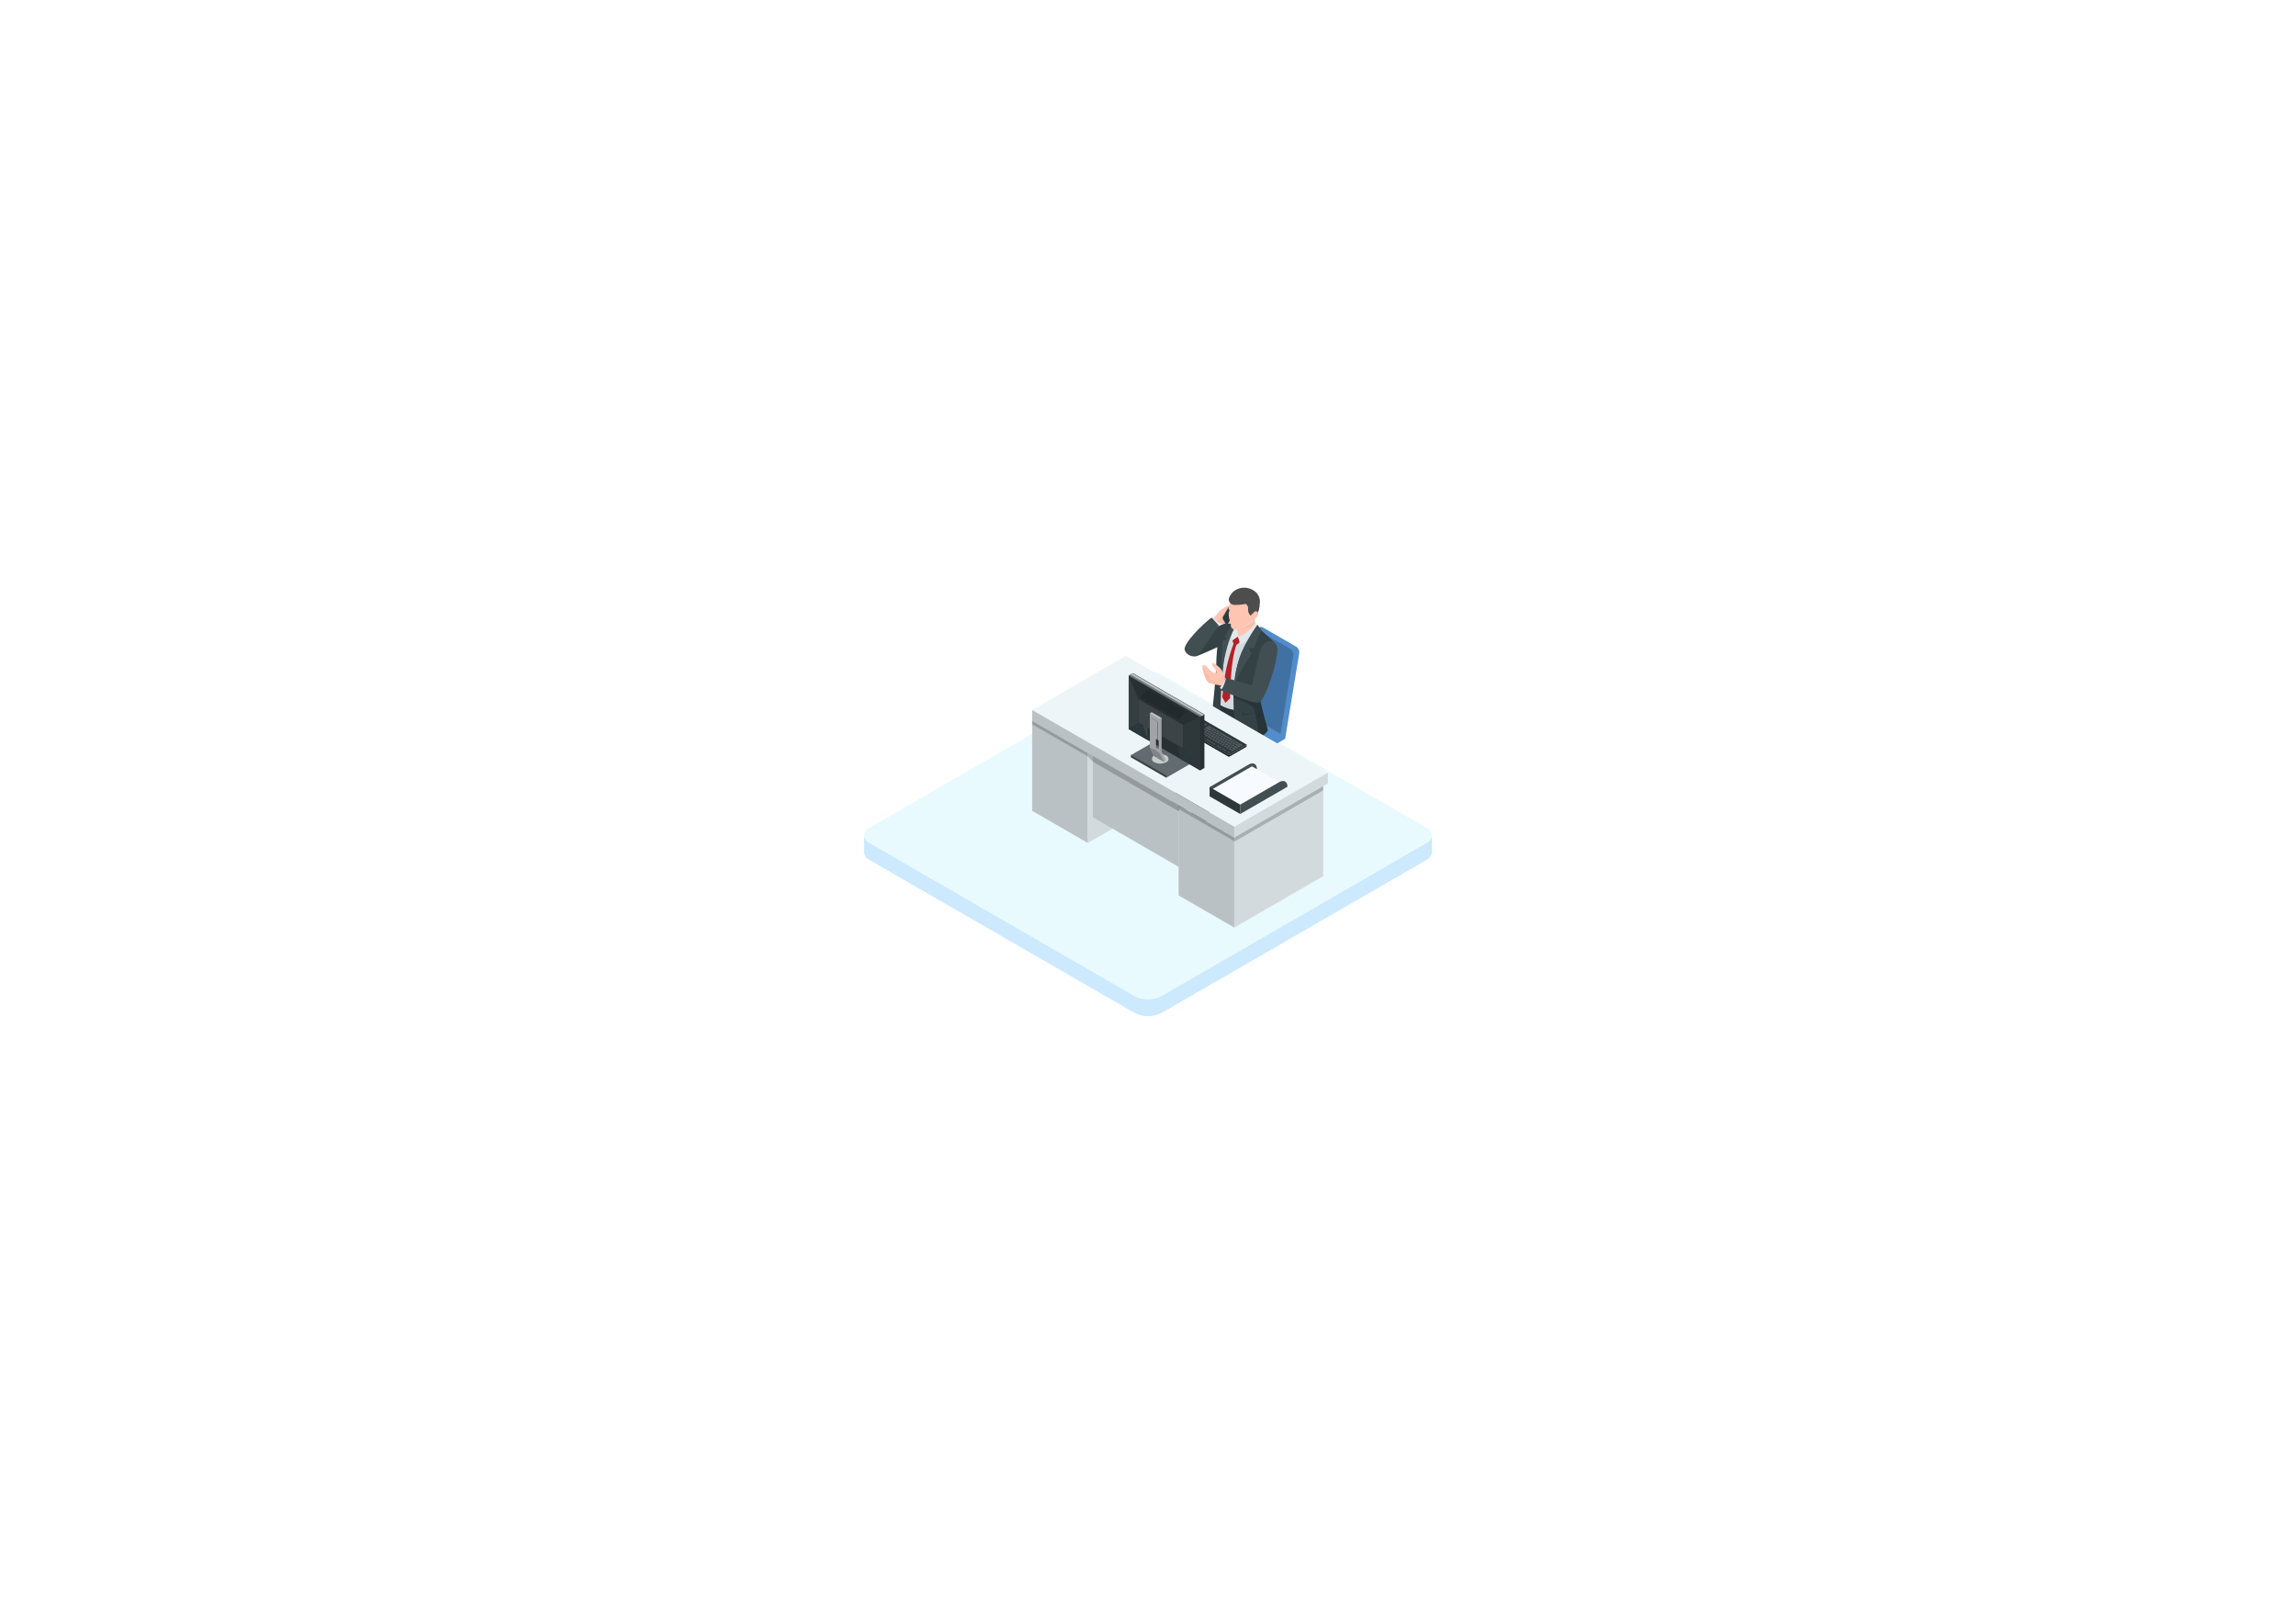 <svg width="636.7" height="444.62" xmlns="http://www.w3.org/2000/svg">
 <defs>
  <style>.cls-1{isolation:isolate;}.cls-2{fill:#5da5fd;}.cls-2,.cls-53{opacity:0.2;}.cls-2,.cls-52,.cls-53,.cls-59{mix-blend-mode:multiply;}.cls-3{fill:none;stroke:#3483ef;stroke-miterlimit:10;}.cls-4{fill:#3483ef;}.cls-5{fill:#e9faff;}.cls-6{fill:#ffad97;}.cls-7{fill:#4d4d4d;}.cls-8{fill:#5d588d;}.cls-9{fill:#d1406b;}.cls-10{fill:#ef4f77;}.cls-11{fill:#fff;}.cls-12{fill:#7c76ac;}.cls-13{fill:#ffc5b3;}.cls-14{fill:#dba763;}.cls-15{fill:#e8b679;}.cls-16{fill:#ffe1c0;}.cls-17{fill:#6d6d6d;}.cls-18{fill:#ffba76;}.cls-19{fill:#ffa543;}.cls-20{fill:#afafaf;}.cls-21{fill:#3a3a3a;}.cls-22{fill:#d3d3d3;}.cls-23{fill:#7c7c7c;}.cls-24{fill:#707070;}.cls-25{fill:#c1c1c1;}.cls-26{fill:#ddd;}.cls-27{fill:#cc8c46;}.cls-28{fill:#d89c55;}.cls-29{fill:#e8b470;}.cls-30{fill:#fc6181;}.cls-31{fill:#bf7e3d;}.cls-32{fill:#ed8e2f;}.cls-33{fill:#c96a1c;}.cls-34{fill:#d87923;}.cls-35{fill:#a3a3a3;}.cls-36{fill:#97a9dd;}.cls-37{fill:#8583b7;}.cls-38{fill:url(#linear-gradient);}.cls-39{fill:url(#linear-gradient-2);}.cls-40{fill:#222b2e;}.cls-41{fill:url(#linear-gradient-3);}.cls-42{fill:url(#linear-gradient-4);}.cls-43{fill:#0d1417;}.cls-44{fill:url(#linear-gradient-5);}.cls-45{fill:url(#linear-gradient-6);}.cls-46{fill:url(#linear-gradient-7);}.cls-47{fill:url(#linear-gradient-8);}.cls-48{fill:url(#linear-gradient-9);}.cls-49{fill:url(#linear-gradient-10);}.cls-50{fill:url(#linear-gradient-11);}.cls-51{fill:#518dca;}.cls-52{opacity:0.4;fill:url(#ÕÓ_È_Ó·_ÁÂ_ËÂÌÚ_2);}.cls-54,.cls-84{fill:#2e373a;}.cls-54,.cls-55,.cls-56,.cls-57{fill-rule:evenodd;}.cls-56{fill:#0e2841;}.cls-57,.cls-65{fill:#1c354e;}.cls-58{fill:#273438;}.cls-59{fill:#d78d68;opacity:0.15;}.cls-60{fill:#d4dbdf;}.cls-61{fill:#b52025;}.cls-62{fill:#344246;}.cls-63{fill:#e1e7eb;}.cls-64{fill:#414f53;}.cls-66{fill:#2e383b;}.cls-67{fill:#f1a882;}.cls-68{fill:#bac1c5;}.cls-69{fill:#d3dade;}.cls-70{fill:#eef5f8;}.cls-71{fill:#f7fbff;}.cls-72{fill:#151f22;}.cls-73{fill:#545f64;}.cls-74{fill:#626b6f;}.cls-75{fill:#3c4447;}.cls-76{fill:url(#linear-gradient-12);}.cls-77{fill:#c6cbcc;}.cls-78{fill:url(#linear-gradient-13);}.cls-79{fill:#293033;}.cls-80{fill:#6f787b;}.cls-81{fill:#babec0;}.cls-82{fill:url(#linear-gradient-14);}.cls-83{fill:#353f42;}.cls-85{fill:url(#linear-gradient-15);}.cls-86{fill:#2a373b;}.cls-87{fill:#3c4548;}.cls-88{fill:#161f21;}.cls-89{fill:url(#linear-gradient-16);}.cls-90{fill:#30393c;}.cls-91{fill:#a0a4a7;}.cls-92{fill:url(#linear-gradient-17);}.cls-93{fill:#878c8d;}.cls-94{fill:url(#linear-gradient-18);}.cls-95{fill:#80848a;}.cls-96{fill:url(#linear-gradient-19);}</style>
 </defs>
 <g>
  <title>background</title>
  <rect x="-1" y="-1" width="638.7" height="446.62" id="canvas_background" fill="none"/>
 </g>
 <g>
  <title>Layer 1</title>
  <g id="svg_1293">
   <path stroke-width="0" class="cls-5" d="m241.185,229.435l73.42,-42.39a8.26,8.26 0 0 1 7.5,0l73.41,42.39a2.61,2.61 0 0 1 1.55,2.16l0,4.64a2.61,2.61 0 0 1 -1.55,2.2l-73.4,42.36a8.26,8.26 0 0 1 -7.5,0l-73.43,-42.36a2.63,2.63 0 0 1 -1.55,-2.16l0,-4.64a2.63,2.63 0 0 1 1.55,-2.2z" id="svg_125"/>
   <path stroke-width="0" class="cls-2" d="m241.185,233.775l73.42,42.38a8.26,8.26 0 0 0 7.5,0l73.41,-42.38a2.62,2.62 0 0 0 1.55,-2.17l0,4.64a2.61,2.61 0 0 1 -1.55,2.19l-73.4,42.36a8.26,8.26 0 0 1 -7.5,0l-73.43,-42.36a2.63,2.63 0 0 1 -1.55,-2.16l0,-4.64a2.66,2.66 0 0 0 1.55,2.14z" id="svg_126"/>
   <rect stroke-width="0" class="cls-38" x="343.725" y="222.425" width="1.5" height="2.72" id="svg_982"/>
   <path stroke-width="0" class="cls-39" d="m335.115,219.105l-0.9,-0.9a0.65,0.65 0 0 0 -0.41,-0.13a1.49,1.49 0 0 0 -1.27,1a0.82,0.82 0 0 0 0.07,0.76l0.93,0.94a0.63,0.63 0 0 0 0.44,0.15a1.49,1.49 0 0 0 1.27,-1a0.76,0.76 0 0 0 -0.13,-0.82z" id="svg_983"/>
   <path stroke-width="0" class="cls-40" d="m335.225,219.935a1.49,1.49 0 0 1 -1.27,1c-0.51,0 -0.76,-0.44 -0.57,-1a1.49,1.49 0 0 1 1.26,-1c0.47,0.01 0.77,0.5 0.58,1z" id="svg_984"/>
   <path stroke-width="0" class="cls-41" d="m352.935,217.945l0.89,-0.89a0.64,0.64 0 0 1 0.42,-0.14a1.47,1.47 0 0 1 1.26,1a0.76,0.76 0 0 1 -0.07,0.76l-0.93,0.94a0.62,0.62 0 0 1 -0.44,0.16a1.5,1.5 0 0 1 -1.26,-1a0.76,0.76 0 0 1 0.13,-0.83z" id="svg_985"/>
   <path stroke-width="0" class="cls-40" d="m352.805,218.775a1.5,1.5 0 0 0 1.26,1c0.51,0 0.77,-0.45 0.58,-1a1.49,1.49 0 0 0 -1.27,-1c-0.51,0.02 -0.76,0.46 -0.57,1z" id="svg_986"/>
   <path stroke-width="0" class="cls-42" d="m337.435,211.215a0.49,0.49 0 0 0 -0.43,-0.1l-1,0.33a0.61,0.61 0 0 0 -0.24,0.57a2,2 0 0 0 0.71,1.5a0.47,0.47 0 0 0 0.43,0.11l0.92,-0.32c0.16,-0.06 0.27,-0.27 0.27,-0.59a2.11,2.11 0 0 0 -0.66,-1.5z" id="svg_987"/>
   <path stroke-width="0" class="cls-43" d="m335.805,212.015a2,2 0 0 0 0.71,1.5c0.39,0.28 0.7,0.07 0.7,-0.48a2.07,2.07 0 0 0 -0.7,-1.5c-0.4,-0.28 -0.71,-0.1 -0.71,0.48z" id="svg_988"/>
   <path stroke-width="0" class="cls-44" d="m349.695,210.515a0.48,0.48 0 0 1 0.42,-0.08l1,0.34c0.15,0.08 0.24,0.27 0.24,0.57a2.08,2.08 0 0 1 -0.7,1.5a0.48,0.48 0 0 1 -0.43,0.11l-0.93,-0.33c-0.16,-0.06 -0.27,-0.26 -0.27,-0.58a2,2 0 0 1 0.67,-1.53z" id="svg_989"/>
   <path stroke-width="0" class="cls-43" d="m351.315,211.315a2.08,2.08 0 0 1 -0.7,1.5c-0.39,0.28 -0.71,0.07 -0.71,-0.48a2.06,2.06 0 0 1 0.71,-1.5c0.38,-0.28 0.7,-0.06 0.7,0.48z" id="svg_990"/>
   <path stroke-width="0" class="cls-43" d="m343.495,213.845s-2.37,-1.68 -3.83,-2.53s-2.81,-1.64 -3.46,-0.61l1.53,1.26l0.31,1l5,3.86l0.45,-2.98z" id="svg_991"/>
   <path stroke-width="0" class="cls-45" d="m339.115,211.435c1.07,0.62 3.24,2.1 4.31,2.85l0.08,-0.46s-2.37,-1.68 -3.83,-2.53c-1.25,-0.73 -2.39,-1.4 -3.11,-1a6.43,6.43 0 0 1 2.55,1.14z" id="svg_992"/>
   <path stroke-width="0" class="cls-43" d="m345.405,216.435l3.92,-4.24a3.79,3.79 0 0 1 0.71,-1.46c0.51,-0.6 1,-1.05 1,-1.05a0.82,0.82 0 0 0 -1.24,-0.22c-0.77,0.56 -4.89,3.88 -4.89,3.88l0.5,3.09z" id="svg_993"/>
   <path stroke-width="0" class="cls-40" d="m335.195,218.655l0.27,0.44l7.14,-1.59l-0.19,-2.32l-0.22,-0.44l-6.66,2.17s-2.91,0.55 -3.19,2l2.85,-0.26z" id="svg_994"/>
   <path stroke-width="0" class="cls-40" d="m345.745,217.235l7,0.71l0.42,-0.55l2.71,0.19a1.12,1.12 0 0 0 -0.5,-1.05c-0.63,-0.49 -9.55,-1.92 -9.55,-1.92l-0.08,2.62z" id="svg_995"/>
   <path stroke-width="0" class="cls-46" d="m345.305,213.895a2.75,2.75 0 0 0 -2.5,0a0.88,0.88 0 0 0 -0.52,0.72l0,2.31a0.89,0.89 0 0 0 0.52,0.72a2.75,2.75 0 0 0 2.5,0a0.87,0.87 0 0 0 0.52,-0.72l0,-2.31a0.86,0.86 0 0 0 -0.52,-0.72z" id="svg_996"/>
   <path stroke-width="0" class="cls-47" d="m345.305,213.895a0.76,0.76 0 0 1 0,1.44a2.75,2.75 0 0 1 -2.5,0a0.76,0.76 0 0 1 0,-1.44a2.75,2.75 0 0 1 2.5,0z" id="svg_997"/>
   <path stroke-width="0" d="m344.965,210.325a2,2 0 0 0 -1.85,0a0.65,0.65 0 0 0 -0.38,0.53l0,3.14a0.66,0.66 0 0 0 0.38,0.53a2,2 0 0 0 1.85,0a0.66,0.66 0 0 0 0.38,-0.53l0,-3.14a0.65,0.65 0 0 0 -0.38,-0.53z" id="svg_998"/>
   <polygon stroke-width="0" class="cls-48" points="343.725,215.765 344.535,215.765 344.645,223.225 344.235,223.225 343.725,215.765 " id="svg_999"/>
   <polygon stroke-width="0" points="344.945,217.805 344.535,215.765 344.645,223.225 344.745,222.115 344.945,217.805 " id="svg_1000"/>
   <polygon stroke-width="0" points="343.725,215.765 343.355,217.855 343.995,222.215 344.235,223.225 343.725,215.765 " id="svg_1001"/>
   <path stroke-width="0" class="cls-49" d="m342.195,214.745l-6.66,2.17s-2.91,0.55 -3.19,2l0.2,0a3.19,3.19 0 0 1 1.26,-1.1l8.61,-2.62l-0.22,-0.45z" id="svg_1002"/>
   <path stroke-width="0" class="cls-50" d="m355.375,216.535c-0.63,-0.49 -9.55,-1.92 -9.55,-1.92l0,0.16l7.1,1.26l2,0.42a1.34,1.34 0 0 1 0.85,0.56a1.52,1.52 0 0 0 -0.4,-0.48z" id="svg_1003"/>
   <path stroke-width="0" class="cls-51" d="m330.365,201.705a0.74,0.74 0 0 1 0.43,-0.61l10.16,-5.86l6.24,-20.13a1,1 0 0 1 0.48,-0.59l0,0l0.11,0l1.65,-0.67a1,1 0 0 1 0.79,0.1l9.22,5.33a1.86,1.86 0 0 1 0.84,1.78l-3.91,23.76l-11.46,6.62a2.29,2.29 0 0 1 -2.07,0l-12.05,-7a0.71,0.71 0 0 1 -0.43,-0.57l0,-2.19l0,0.03z" id="svg_1004"/>
   <path stroke-width="0" class="cls-52" d="m330.365,201.755a0.76,0.76 0 0 0 0.43,0.54l12.05,7a2.29,2.29 0 0 0 2.07,0l10.2,-5.86l3.58,-21.73a1.86,1.86 0 0 0 -0.84,-1.78l-9.23,-5.32a1,1 0 0 0 -0.78,-0.11l1.64,-0.66a1,1 0 0 1 0.79,0.1l9.22,5.33a1.86,1.86 0 0 1 0.84,1.78l-3.91,23.76l-11.51,6.63a2.29,2.29 0 0 1 -2.07,0l-12.05,-7a0.71,0.71 0 0 1 -0.43,-0.57l0,-2.15l0,0.04z" id="svg_1005"/>
   <path stroke-width="0" class="cls-53" d="m347.195,175.105a0.91,0.91 0 0 1 1.39,-0.54l9.23,5.32a1.86,1.86 0 0 1 0.84,1.78l-3.54,21.77l-14.12,-8.16l6.2,-20.17z" id="svg_1006"/>
   <path stroke-width="0" class="cls-54" d="m330.765,222.205a14.7,14.7 0 0 0 -0.4,-2.28a5.78,5.78 0 0 1 -2,0.58a4.7,4.7 0 0 1 -1.78,-0.2a6.83,6.83 0 0 1 -1.78,1.9a15.17,15.17 0 0 0 -2.72,1.47c-0.78,0.66 -1.65,1.83 -1.38,2.44s2.27,1 3.9,0.09c1,-0.61 2,-1.75 3,-2.07c-0.02,0 3.15,-0.92 3.16,-1.93z" id="svg_1007"/>
   <path stroke-width="0" class="cls-55" d="m330.745,222.315c-0.23,1 -3.16,1.82 -3.16,1.82c-1,0.32 -2,1.46 -3,2.07c-1.63,0.94 -3.63,0.53 -3.9,-0.09a0.19,0.19 0 0 1 0,-0.1a0.65,0.65 0 0 0 0,0.42c0.27,0.61 2.27,1 3.9,0.09c1,-0.61 2,-1.76 3,-2.08c0,0 0.47,-0.13 1,-0.36l0,0.37a6.52,6.52 0 0 0 2,-1.06l0.14,-0.79l0,0a0.25,0.25 0 0 0 0,-0.08a1.53,1.53 0 0 0 0.02,-0.21z" id="svg_1008"/>
   <path stroke-width="0" class="cls-56" d="m342.345,205.075l-0.85,-3.81l0.43,-2.12a12,12 0 0 1 -4.37,-2.35a2.47,2.47 0 0 1 -0.79,1.08s-7.28,3.16 -9.63,5c-3.3,2.57 -2.77,4.18 -2.09,8a39.55,39.55 0 0 1 -0.26,11.37s3.78,1.39 6,-0.54c0,0 0.77,-8.74 -0.13,-12.75c-0.01,-0.04 9.89,-2.97 11.69,-3.88z" id="svg_1009"/>
   <path stroke-width="0" class="cls-54" d="m331.215,225.115a6.79,6.79 0 0 1 -1.4,2.73c-0.83,0.66 -2.69,3.42 -1.44,4.06s4.25,-0.34 4.61,-1.45a13.15,13.15 0 0 1 1,-2.64a3.15,3.15 0 0 0 0.46,-3.32s-0.79,1.34 -1.92,1.12s-1.31,-0.5 -1.31,-0.5z" id="svg_1010"/>
   <path stroke-width="0" class="cls-55" d="m334.725,225.705a3.6,3.6 0 0 1 -0.76,2.11a13.15,13.15 0 0 0 -1,2.64c-0.36,1.11 -3.36,2.09 -4.61,1.45a0.73,0.73 0 0 1 -0.41,-0.62a0.84,0.84 0 0 0 0.41,0.94c1.25,0.64 4.25,-0.33 4.61,-1.44a13.15,13.15 0 0 1 1,-2.64a2.84,2.84 0 0 0 0.76,-2.44z" id="svg_1011"/>
   <path stroke-width="0" class="cls-57" d="m348.655,199.435a19.63,19.63 0 0 1 -6.73,-0.26l-0.9,2.54c-1.76,1.56 -7.81,4.77 -8.65,5.67s-1.57,4.82 -1.61,9s-0.4,9.4 -0.4,9.4a1.49,1.49 0 0 0 1.36,1.59c1.43,0.1 3.62,-2 3.62,-2a42.2,42.2 0 0 0 1.66,-7.36c0.08,-1.84 0,-5.3 0,-5.3s8.53,-4 10.43,-5.9s1.8,-5.47 1.22,-7.38z" id="svg_1012"/>
   <polygon stroke-width="0" class="cls-58" points="337.575,193.845 337.355,197.995 343.955,200.065 342.785,195.445 337.575,193.845 " id="svg_1013"/>
   <path stroke-width="0" class="cls-13" d="m347.925,171.435a6.88,6.88 0 0 1 -1.34,1.5a7.85,7.85 0 0 1 -3.68,1.57a4,4 0 0 1 0.21,1.93c-0.2,1 1.5,1.35 3.34,0.3a4.42,4.42 0 0 0 2.19,-2.41a5.71,5.71 0 0 1 -0.72,-2.89z" id="svg_1014"/>
   <path stroke-width="0" class="cls-59" d="m347.925,171.435a6.88,6.88 0 0 1 -1.34,1.5a7.85,7.85 0 0 1 -3.68,1.57a1.62,1.62 0 0 1 0.06,0.17a7.55,7.55 0 0 0 2.75,-0.61c1.11,-0.5 2,0.54 2.48,1.16a3.09,3.09 0 0 0 0.46,-0.89a5.71,5.71 0 0 1 -0.73,-2.9z" id="svg_1015"/>
   <path stroke-width="0" class="cls-60" d="m337.185,194.665a11.21,11.21 0 0 0 5.81,2.23c3.51,0.3 4.69,-7.48 4.69,-7.48l0.21,-9.63l-1.07,-2.94l-3.51,-0.41l-2.76,-0.71s-3.37,12.8 -3.37,18.94z" id="svg_1016"/>
   <polygon stroke-width="0" class="cls-61" points="341.715,177.365 342.055,178.525 342.865,178.805 344.005,177.955 343.315,176.445 341.715,177.365 " id="svg_1017"/>
   <path stroke-width="0" class="cls-62" d="m341.665,173.005l0.05,-0.09a4,4 0 0 0 -0.91,-0.13l-0.25,-0.07l-0.06,0.07c-4.36,0.21 -8.64,7.08 -8.64,7.08s-0.8,1.94 -0.44,2.08s4.62,-1.82 6.17,-2.53a46.53,46.53 0 0 0 -0.31,5.39c-0.13,2.23 -0.36,5.13 -0.56,7.13s-0.85,8.61 -0.85,8.61a2.44,2.44 0 0 0 1.41,1.78c1.22,0.51 0.93,-2.65 1,-3.62s0.46,-8.91 0.46,-8.91l0.9,-9.66c0.66,-2.45 2.51,-7 2.51,-7l-0.48,-0.13z" id="svg_1018"/>
   <path stroke-width="0" class="cls-62" d="m349.255,174.235s-4.39,3.07 -6.22,10.57s-0.74,18.21 0.48,19.32s4,0.58 5.61,0.18a4.05,4.05 0 0 0 2.45,-1.92s-2.4,-8.24 -2.36,-10.13s4.11,-14.22 4.11,-14.22l-4.07,-3.8z" id="svg_1019"/>
   <path stroke-width="0" class="cls-63" d="m348.115,172.715s-2.27,3.33 -4.82,3.73l0.61,2.31a10.55,10.55 0 0 0 5.05,-5l-0.84,-1.04z" id="svg_1020"/>
   <path stroke-width="0" class="cls-63" d="m341.535,177.715l1.78,-1.28a15.28,15.28 0 0 1 -0.28,-3l-0.69,-0.17a7.64,7.64 0 0 0 -0.81,4.45z" id="svg_1021"/>
   <path stroke-width="0" class="cls-64" d="m348.705,173.205s-3.9,5.22 -5.26,10.11a37.43,37.43 0 0 0 -1.33,8.05s0.25,-3.32 4.94,-10.15l-0.67,-1.43l1.28,-0.2l2.1,-5l-1.06,-1.38z" id="svg_1022"/>
   <path stroke-width="0" class="cls-64" d="m338.975,177.715l-0.54,12.4s0.88,-11.53 4.48,-16.94l-0.86,-0.57l-2.42,3.83l0.56,0.76l-1.22,0.52z" id="svg_1023"/>
   <path stroke-width="0" class="cls-13" d="m336.375,171.515s1.69,-1.86 1.85,-2.19a12.68,12.68 0 0 1 2.75,-1.59c0.12,0 1.17,0.67 0.83,1s-1.44,1.87 -1.35,2.37s1.71,0.6 1.71,0.6s-0.26,1 -1,1.15a19.37,19.37 0 0 1 -3.07,0l-1.72,-1.34z" id="svg_1024"/>
   <path stroke-width="0" class="cls-59" d="m338.115,172.895a19.37,19.37 0 0 0 3.07,0c0.7,-0.15 1,-1.15 1,-1.15s-1.63,-0.1 -1.71,-0.6s1,-2 1.35,-2.37c0.14,-0.15 0,-0.35 -0.13,-0.54a2.63,2.63 0 0 0 -1.84,0.83c-0.79,1 -0.23,0.93 -1,1.89a6.45,6.45 0 0 1 -1.56,1.25l0.82,0.69z" id="svg_1025"/>
   <polygon stroke-width="0" class="cls-63" points="335.825,171.485 336.425,171.015 338.135,172.895 337.475,173.695 335.825,171.485 " id="svg_1026"/>
   <path stroke-width="0" class="cls-64" d="m335.985,171.205l2,2.21s-5.05,7.35 -5.78,8.17s-3.14,0.36 -3.68,-1.39s5.31,-7.48 7.46,-8.99z" id="svg_1027"/>
   <path stroke-width="0" class="cls-58" d="m349.215,192.255a3.57,3.57 0 0 1 0.07,-0.55l-7.12,-0.94c0,0.84 -0.09,1.69 -0.1,2.52c1.33,0.51 4.65,1.85 5.42,2.91c0.62,0.84 1.29,4.78 1.56,8.13l0.08,0a4.05,4.05 0 0 0 2.45,-1.92s-2.4,-8.26 -2.36,-10.15z" id="svg_1028"/>
   <polygon stroke-width="0" class="cls-65" points="344.435,196.485 344.905,198.035 348.335,197.595 344.705,198.335 344.435,196.485 " id="svg_1029"/>
   <path stroke-width="0" class="cls-61" d="m342.865,178.805l-0.14,-0.74l-0.67,0.46a48.57,48.57 0 0 0 -2.58,10.17c-0.36,3.35 -0.56,4.54 -0.56,4.54l0.91,1.6l1.29,-1.27s0,-10 1.75,-14.76z" id="svg_1030"/>
   <path stroke-width="0" class="cls-64" d="m339.995,187.915a8.45,8.45 0 0 1 -1.47,3.45s8.67,3.65 10.32,3.46s3.67,-6.86 4.13,-8.34s1.56,-5.74 1.19,-7.09a2,2 0 0 0 -2.62,-1.59c-1.37,0.32 -2.1,2.19 -2.65,4.62s-1.73,7.59 -1.73,7.59l-7.17,-2.1z" id="svg_1031"/>
   <path stroke-width="0" class="cls-63" d="m339.955,188.125l-0.19,-0.08a11.8,11.8 0 0 1 -1.5,2.67l0.5,0.3a8.62,8.62 0 0 0 1.19,-2.89z" id="svg_1032"/>
   <path stroke-width="0" class="cls-13" d="m339.755,188.065a6.78,6.78 0 0 1 -0.44,-1a4.68,4.68 0 0 0 -1.3,-2.16c-0.73,-0.59 -1.43,-1.23 -1.74,-1.12s-0.16,0.77 0.1,1s1,1.19 0.91,1.61s-0.44,0.22 -1,0s-1.7,-1.86 -2.25,-2s-0.59,0.12 -0.6,0.62a7.6,7.6 0 0 0 0.41,1.63c0.2,0.86 0.73,2.36 1.49,2.67c0.56,0.22 2.26,0.54 3.36,0.8a14.82,14.82 0 0 0 1.06,-2.05z" id="svg_1033"/>
   <path stroke-width="0" class="cls-59" d="m338.825,189.935c-2.08,-0.73 -3.53,-1.58 -3.58,-2.08a15.33,15.33 0 0 0 -1.78,-3c0,0.06 0,0.13 0,0.2a7.6,7.6 0 0 0 0.41,1.63c0.2,0.86 0.73,2.36 1.49,2.67c0.56,0.22 2.26,0.54 3.36,0.8l0.1,-0.22z" id="svg_1034"/>
   <path stroke-width="0" class="cls-64" d="m340.985,168.435a0.21,0.21 0 0 0 -0.39,0l-1.48,2.55a0.69,0.69 0 0 0 0,0.64l0.72,1.33a0.2,0.2 0 0 0 0.37,0l1.3,-2.14a0.65,0.65 0 0 0 0,-0.62l-0.52,-1.76z" id="svg_1035"/>
   <path stroke-width="0" class="cls-66" d="m341.255,168.505a0.21,0.21 0 0 0 -0.39,0l-1.51,2.52a0.69,0.69 0 0 0 0,0.64l0.72,1.33a0.2,0.2 0 0 0 0.37,0l1.3,-2.14a0.62,0.62 0 0 0 0,-0.62l-0.49,-1.73z" id="svg_1036"/>
   <path stroke-width="0" class="cls-13" d="m347.545,164.305a4.28,4.28 0 0 0 -4.57,0.19a4.2,4.2 0 0 0 -1.86,2.56c-0.13,0.51 -0.28,0.94 -0.4,1.33s0.28,0.86 0.28,0.86c-0.75,0.93 0.34,3.68 0.34,3.89a1.15,1.15 0 0 0 1.17,1.37a7.43,7.43 0 0 0 4.08,-1.59a8.12,8.12 0 0 0 2.59,-4.48a4,4 0 0 0 -1.63,-4.13z" id="svg_1037"/>
   <path stroke-width="0" class="cls-7" d="m347.685,163.735a4.74,4.74 0 0 0 -5.3,0a4.28,4.28 0 0 0 -1.37,1.59a1.53,1.53 0 0 0 1.31,2.37a13,13 0 0 0 3.1,-0.29c1,0.65 0.61,1.73 0.75,2.09s0.28,0.82 0.51,1s0.4,-0.15 0.47,-0.22s1.31,-1.52 1.39,0.12a7.93,7.93 0 0 0 0.63,-1.87a5.43,5.43 0 0 0 0.08,-0.78l0,0a3.58,3.58 0 0 0 -1.57,-4.01z" id="svg_1038"/>
   <path stroke-width="0" class="cls-7" d="m346.175,169.495c0.14,0.36 0.28,0.82 0.51,1s0.4,-0.15 0.47,-0.22s1.31,-1.52 1.39,0.12a7.93,7.93 0 0 0 0.63,-1.87a5.43,5.43 0 0 0 0.08,-0.78a9.08,9.08 0 0 1 -3.13,0.82c0.05,0.37 -0.01,0.74 0.05,0.93z" id="svg_1039"/>
   <path stroke-width="0" class="cls-67" d="m347.115,171.715c0.15,0.1 0.5,0.23 1.17,-0.49s0.66,-1.39 0.32,-1.62a0.56,0.56 0 0 0 -0.82,0.18a18.26,18.26 0 0 0 -0.67,1.93z" id="svg_1040"/>
   <path stroke-width="0" class="cls-13" d="m347.115,171.715c0.15,0.1 0.5,0.23 1.17,-0.49s0.66,-1.39 0.32,-1.62a0.56,0.56 0 0 0 -0.82,0.18a18.26,18.26 0 0 0 -0.67,1.93z" id="svg_1041"/>
   <polygon stroke-width="0" class="cls-68" points="286.225,199.825 301.665,208.735 301.665,233.695 286.225,224.785 286.225,199.825 " id="svg_1042"/>
   <polygon stroke-width="0" class="cls-69" points="327.625,193.745 327.625,218.705 301.665,233.695 301.665,208.735 327.625,193.745 " id="svg_1043"/>
   <polygon stroke-width="0" class="cls-68" points="326.835,223.275 342.275,232.185 342.275,257.145 326.835,248.235 326.835,223.275 " id="svg_1044"/>
   <polygon stroke-width="0" class="cls-68" points="303.075,209.485 326.885,223.235 326.885,240.335 303.075,226.585 303.075,209.485 " id="svg_1045"/>
   <polygon stroke-width="0" class="cls-69" points="366.945,217.935 366.945,242.905 342.275,257.145 342.275,232.185 366.945,217.935 " id="svg_1046"/>
   <polygon stroke-width="0" class="cls-70" points="312.185,181.835 368.235,214.195 342.275,229.185 286.225,196.825 312.185,181.835 " id="svg_1047"/>
   <polygon stroke-width="0" class="cls-69" points="368.235,214.195 368.235,217.195 342.275,232.185 342.275,229.185 368.235,214.195 " id="svg_1048"/>
   <polygon stroke-width="0" class="cls-68" points="286.225,196.825 342.275,229.185 342.275,232.185 286.225,199.825 286.225,196.825 " id="svg_1049"/>
   <polygon stroke-width="0" class="cls-53" points="342.275,232.185 366.945,217.935 366.945,219.095 342.275,233.335 342.275,233.205 326.885,224.315 326.885,224.925 303.075,211.185 301.665,209.705 286.225,200.795 286.225,199.825 342.275,232.185 " id="svg_1050"/>
   <path stroke-width="0" class="cls-64" d="m335.465,220.795l13.1,-7.57c0,-1.43 -1,-2 -2.24,-1.3l-10.86,6.27l0,2.6z" id="svg_1051"/>
   <polygon stroke-width="0" class="cls-71" points="347.175,212.445 355.625,217.325 343.915,224.085 335.465,219.205 347.175,212.445 " id="svg_1052"/>
   <path stroke-width="0" class="cls-64" d="m343.915,225.665l13.11,-7.56c0,-1.44 -1,-2 -2.25,-1.3l-10.86,6.26l0,2.6z" id="svg_1053"/>
   <polygon stroke-width="0" class="cls-66" points="343.915,223.065 335.465,218.195 335.465,220.795 343.915,225.665 343.915,223.065 " id="svg_1054"/>
   <path stroke-width="0" class="cls-66" d="m330.215,197.615a0.36,0.36 0 0 1 0.25,0l15.24,8.8a0.08,0.08 0 0 1 0,0.14l-4.8,2.77a0.28,0.28 0 0 1 -0.25,0l-15.24,-8.79a0.09,0.09 0 0 1 0,-0.15l4.8,-2.77z" id="svg_1055"/>
   <path stroke-width="0" class="cls-72" d="m345.745,206.495a0.06,0.06 0 0 1 0,0.06l-4.8,2.77a0.28,0.28 0 0 1 -0.25,0l-15.28,-8.79a0.1,0.1 0 0 1 0,-0.08l0,0l0,0.44a0.1,0.1 0 0 0 0,0.07l15.24,8.8a0.28,0.28 0 0 0 0.25,0l4.8,-2.77a0.1,0.1 0 0 0 0,-0.07l0,-0.43l0.04,0z" id="svg_1056"/>
   <path stroke-width="0" class="cls-73" d="m342.635,206.105s0,0 0,0l-0.46,0.27l0,0l-0.49,-0.29s0,0 0,0l0.46,-0.27s0,0 0,0l0.49,0.29z" id="svg_1057"/>
   <path stroke-width="0" class="cls-73" d="m344.115,206.935l0,0l-0.47,0.26a0,0 0 0 1 0,0l-1.28,-0.73s0,0 0,0l0.47,-0.27l0,0l1.28,0.74z" id="svg_1058"/>
   <path stroke-width="0" class="cls-73" d="m342.335,206.655s0,0 0,0l-0.46,0.27l0,0l-0.49,-0.28s0,0 0,0l0.47,-0.27l0,0l0.48,0.28z" id="svg_1059"/>
   <path stroke-width="0" class="cls-73" d="m343.445,207.295s0,0 0,0l-0.47,0.26s0,0 0,0l-0.93,-0.54s0,0 0,0l0.46,-0.27l0,0l0.94,0.55z" id="svg_1060"/>
   <path stroke-width="0" class="cls-73" d="m341.885,207.115s0,0 0,0l-0.46,0.27a0,0 0 0 1 0,0l-0.49,-0.28s0,0 0,0l0.46,-0.27l0,0l0.49,0.28z" id="svg_1061"/>
   <path stroke-width="0" class="cls-73" d="m342.815,207.655s0,0 0,0l-0.46,0.27l0,0l-0.76,-0.44s0,0 0,0l0.46,-0.27a0,0 0 0 1 0,0l0.76,0.44z" id="svg_1062"/>
   <path stroke-width="0" class="cls-73" d="m342.185,208.015s0,0 0,0l-0.45,0.27l0,0l-0.45,-0.27s0,0 0,0l0.46,-0.26l0,0l0.44,0.26z" id="svg_1063"/>
   <path stroke-width="0" class="cls-73" d="m341.115,208.625l0,0l-0.28,0.16l0,0l-0.46,-0.27s0,0 0,0l0.28,-0.16a0,0 0 0 1 0,0l0.46,0.27z" id="svg_1064"/>
   <path stroke-width="0" class="cls-73" d="m340.115,208.035s0,0 0,0l-0.28,0.16l0,0l-0.45,-0.27s0,0 0,0l0.28,-0.16l0,0l0.45,0.27z" id="svg_1065"/>
   <path stroke-width="0" class="cls-73" d="m339.465,207.655s0,0 0,0l-0.27,0.16l0,0l-0.45,-0.26s0,0 0,0l0.28,-0.16l0,0l0.44,0.26z" id="svg_1066"/>
   <path stroke-width="0" class="cls-73" d="m338.815,207.285s0,0 0,0l-0.27,0.16l0,0l-0.45,-0.27s0,0 0,0l0.28,-0.16l0,0l0.44,0.27z" id="svg_1067"/>
   <path stroke-width="0" class="cls-73" d="m338.165,206.905s0,0 0,0l-0.27,0.16l0,0l-0.45,-0.26s0,0 0,0l0.28,-0.16l0,0l0.44,0.26z" id="svg_1068"/>
   <path stroke-width="0" class="cls-73" d="m337.115,206.305s0,0 0,0l-0.28,0.16a0,0 0 0 1 0,0l-0.46,-0.26l0,0l0.28,-0.16l0,0l0.46,0.26z" id="svg_1069"/>
   <path stroke-width="0" class="cls-73" d="m336.485,205.935s0,0 0,0l-0.28,0.16l0,0l-0.46,-0.26l0,0l0.28,-0.16l0,0l0.46,0.26z" id="svg_1070"/>
   <path stroke-width="0" class="cls-73" d="m335.835,205.555s0,0 0,0l-0.28,0.16a0,0 0 0 1 0,0l-0.44,-0.28l0,0l0.28,-0.16l0,0l0.44,0.28z" id="svg_1071"/>
   <path stroke-width="0" class="cls-73" d="m335.185,205.185s0,0 0,0l-0.28,0.16l0,0l-0.45,-0.27s0,0 0,0l0.27,-0.16l0,0l0.46,0.27z" id="svg_1072"/>
   <path stroke-width="0" class="cls-73" d="m334.115,204.555s0,0 0,0l-0.28,0.16l0,0l-0.45,-0.26s0,0 0,0l0.27,-0.16s0,0 0,0l0.46,0.26z" id="svg_1073"/>
   <path stroke-width="0" class="cls-73" d="m333.445,204.175s0,0 0,0l-0.28,0.16a0,0 0 0 1 0,0l-0.45,-0.26s0,0 0,0l0.27,-0.16l0,0l0.46,0.26z" id="svg_1074"/>
   <path stroke-width="0" class="cls-73" d="m332.795,203.805s0,0 0,0l-0.28,0.16l0,0l-0.45,-0.26s0,0 0,0l0.27,-0.16a0,0 0 0 1 0,0l0.46,0.26z" id="svg_1075"/>
   <path stroke-width="0" class="cls-73" d="m332.115,203.435s0,0 0,0l-0.28,0.16s0,0 0,0l-0.45,-0.26s0,0 0,0l0.27,-0.16l0,0l0.46,0.26z" id="svg_1076"/>
   <path stroke-width="0" class="cls-73" d="m331.205,202.885s0,0 0,0l-0.27,0.16s0,0 0,0l-0.46,-0.26s0,0 0,0l0.28,-0.16l0,0l0.45,0.26z" id="svg_1077"/>
   <path stroke-width="0" class="cls-73" d="m330.575,202.525s0,0 0,0l-0.28,0.15l0,0l-0.46,-0.26s0,0 0,0l0.28,-0.16l0,0l0.46,0.27z" id="svg_1078"/>
   <path stroke-width="0" class="cls-73" d="m329.935,202.155s0,0 0,0l-0.28,0.16l0,0l-0.45,-0.27s0,0 0,0l0.27,-0.16l0,0l0.46,0.27z" id="svg_1079"/>
   <path stroke-width="0" class="cls-73" d="m341.535,207.645s0,0 0,0l-0.45,0.26a0,0 0 0 1 0,0l-0.46,-0.26s0,0 0,0l0.46,-0.26a0,0 0 0 1 0,0l0.45,0.26z" id="svg_1080"/>
   <path stroke-width="0" class="cls-73" d="m340.885,207.265s0,0 0,0l-0.45,0.27l0,0l-0.46,-0.27s0,0 0,0l0.46,-0.26l0,0l0.45,0.26z" id="svg_1081"/>
   <path stroke-width="0" class="cls-73" d="m340.245,206.895l0,0l-0.46,0.26a0,0 0 0 1 0,0l-0.46,-0.26s0,0 0,0l0.46,-0.26a0,0 0 0 1 0,0l0.46,0.26z" id="svg_1082"/>
   <path stroke-width="0" class="cls-73" d="m339.595,206.515s0,0 0,0l-0.46,0.27l0,0l-0.46,-0.27s0,0 0,0l0.46,-0.26l0,0l0.46,0.26z" id="svg_1083"/>
   <path stroke-width="0" class="cls-73" d="m338.945,206.145s0,0 0,0l-0.46,0.26a0,0 0 0 1 0,0l-0.46,-0.26l0,0l0.46,-0.26a0,0 0 0 1 0,0l0.46,0.26z" id="svg_1084"/>
   <path stroke-width="0" class="cls-73" d="m338.295,205.765s0,0 0,0l-0.46,0.27l0,0l-0.46,-0.27l0,0l0.46,-0.26l0,0l0.46,0.26z" id="svg_1085"/>
   <path stroke-width="0" class="cls-73" d="m337.645,205.435s0,0 0,0l-0.46,0.26a0,0 0 0 1 0,0l-0.45,-0.26s0,0 0,0l0.45,-0.26s0,0 0,0l0.46,0.26z" id="svg_1086"/>
   <path stroke-width="0" class="cls-73" d="m336.995,205.025s0,0 0,0l-0.46,0.27l0,0l-0.45,-0.27s0,0 0,0l0.45,-0.27l0,0l0.46,0.27z" id="svg_1087"/>
   <path stroke-width="0" class="cls-73" d="m336.345,204.645s0,0 0,0l-0.46,0.26a0,0 0 0 1 0,0l-0.45,-0.26s0,0 0,0l0.45,-0.26a0,0 0 0 1 0,0l0.46,0.26z" id="svg_1088"/>
   <path stroke-width="0" class="cls-73" d="m335.695,204.275s0,0 0,0l-0.46,0.27l0,0l-0.45,-0.27s0,0 0,0l0.45,-0.27l0,0l0.46,0.27z" id="svg_1089"/>
   <path stroke-width="0" class="cls-73" d="m335.045,203.895s0,0 0,0l-0.45,0.26a0,0 0 0 1 0,0l-0.45,-0.26s0,0 0,0l0.45,-0.26a0,0 0 0 1 0,0l0.45,0.26z" id="svg_1090"/>
   <path stroke-width="0" class="cls-73" d="m334.395,203.525s0,0 0,0l-0.45,0.27l0,0l-0.45,-0.27s0,0 0,0l0.46,-0.27l0,0l0.44,0.27z" id="svg_1091"/>
   <path stroke-width="0" class="cls-73" d="m332.255,202.285s0,0 0,0l-0.45,0.26a0,0 0 0 1 0,0l-0.45,-0.26s0,0 0,0l0.45,-0.26a0,0 0 0 1 0,0l0.45,0.26z" id="svg_1092"/>
   <path stroke-width="0" class="cls-73" d="m331.615,201.915s0,0 0,0l-0.45,0.26l0,0l-0.46,-0.26s0,0 0,0l0.46,-0.26a0,0 0 0 1 0,0l0.45,0.26z" id="svg_1093"/>
   <path stroke-width="0" class="cls-73" d="m330.985,201.545s0,0 0,0l-0.46,0.27l0,0l-0.45,-0.27s0,0 0,0l0.45,-0.26l0,0l0.46,0.26z" id="svg_1094"/>
   <path stroke-width="0" class="cls-73" d="m332.885,201.925l0,0l-0.46,0.26a0,0 0 0 1 0,0l-0.46,-0.26s0,0 0,0l0.46,-0.26a0,0 0 0 1 0,0l0.46,0.26z" id="svg_1095"/>
   <path stroke-width="0" class="cls-73" d="m332.245,201.555s0,0 0,0l-0.46,0.26l0,0l-0.45,-0.26s0,0 0,0l0.45,-0.26a0,0 0 0 1 0,0l0.46,0.26z" id="svg_1096"/>
   <path stroke-width="0" class="cls-73" d="m331.605,201.185s0,0 0,0l-0.49,0.25l0,0l-0.45,-0.27s0,0 0,0l0.45,-0.26l0,0l0.49,0.28z" id="svg_1097"/>
   <path stroke-width="0" class="cls-73" d="m329.995,200.975s0,0 0,0l-0.46,0.26a0,0 0 0 1 0,0l-0.46,-0.26l0,0l0.46,-0.26a0,0 0 0 1 0,0l0.46,0.26z" id="svg_1098"/>
   <path stroke-width="0" class="cls-73" d="m329.355,200.605s0,0 0,0l-0.46,0.27l0,0l-0.45,-0.27s0,0 0,0l0.45,-0.26l0,0l0.46,0.26z" id="svg_1099"/>
   <path stroke-width="0" class="cls-73" d="m328.715,200.245s0,0 0,0l-0.45,0.27l0,0l-0.45,-0.26s0,0 0,0l0.46,-0.27l0,0l0.44,0.26z" id="svg_1100"/>
   <path stroke-width="0" class="cls-73" d="m330.615,200.615s0,0 0,0l-0.46,0.26s0,0 0,0l-0.45,-0.26s0,0 0,0l0.45,-0.26a0,0 0 0 1 0,0l0.46,0.26z" id="svg_1101"/>
   <path stroke-width="0" class="cls-73" d="m329.975,200.245s0,0 0,0l-0.45,0.27l0,0l-0.46,-0.27s0,0 0,0l0.46,-0.26l0,0l0.45,0.26z" id="svg_1102"/>
   <path stroke-width="0" class="cls-73" d="m329.345,199.885l0,0l-0.46,0.27l0,0l-0.46,-0.26s0,0 0,0l0.46,-0.27l0,0l0.46,0.26z" id="svg_1103"/>
   <path stroke-width="0" class="cls-73" d="m328.115,199.885s0,0 0,0l-0.45,0.26l0,0l-0.45,-0.26s0,0 0,0l0.46,-0.26l0,0l0.44,0.26z" id="svg_1104"/>
   <path stroke-width="0" class="cls-73" d="m329.335,199.165s0,0 0,0l-1.07,0.62l0,0l-0.46,-0.26s0,0 0,0l1.08,-0.62a0,0 0 0 1 0,0l0.45,0.26z" id="svg_1105"/>
   <path stroke-width="0" class="cls-73" d="m331.235,200.255s0,0 0,0l-0.46,0.27l0,0l-0.45,-0.27s0,0 0,0l0.45,-0.26l0,0l0.46,0.26z" id="svg_1106"/>
   <path stroke-width="0" class="cls-73" d="m330.595,199.895s0,0 0,0l-0.45,0.26l0,0l-0.45,-0.26s0,0 0,0l0.46,-0.27l0,0l0.44,0.27z" id="svg_1107"/>
   <path stroke-width="0" class="cls-73" d="m329.955,199.525s0,0 0,0l-0.45,0.26l0,0l-0.46,-0.26s0,0 0,0l0.46,-0.26a0,0 0 0 1 0,0l0.45,0.26z" id="svg_1108"/>
   <path stroke-width="0" class="cls-73" d="m331.855,199.895s0,0 0,0l-0.45,0.27l0,0l-0.45,-0.27s0,0 0,0l0.46,-0.26l0,0l0.44,0.26z" id="svg_1109"/>
   <path stroke-width="0" class="cls-73" d="m331.225,199.535l0,0l-0.46,0.26l0,0l-0.46,-0.26s0,0 0,0l0.46,-0.27l0,0l0.46,0.27z" id="svg_1110"/>
   <path stroke-width="0" class="cls-73" d="m330.585,199.165s0,0 0,0l-0.47,0.27l0,0l-0.45,-0.26s0,0 0,0l0.45,-0.26s0,0 0,0l0.47,0.25z" id="svg_1111"/>
   <path stroke-width="0" class="cls-73" d="m330.575,198.435s0,0 0,0l-1.07,0.61l0,0l-0.45,-0.26s0,0 0,0l1.06,-0.61a0,0 0 0 1 0,0l0.46,0.26z" id="svg_1112"/>
   <path stroke-width="0" class="cls-73" d="m333.745,203.145l0,0l-0.46,0.26l0,0l-1,-0.58s0,0 0,0l0.45,-0.26l0,0l1.01,0.58z" id="svg_1113"/>
   <path stroke-width="0" class="cls-73" d="m341.235,206.745s0,0 0,0l-0.47,0.26l0,0l-0.48,-0.28s0,0 0,0l0.46,-0.26a0,0 0 0 1 0,0l0.49,0.28z" id="svg_1114"/>
   <path stroke-width="0" class="cls-73" d="m340.575,206.365s0,0 0,0l-0.46,0.27l0,0l-0.49,-0.29s0,0 0,0l0.46,-0.27a0,0 0 0 1 0,0l0.49,0.29z" id="svg_1115"/>
   <path stroke-width="0" class="cls-73" d="m339.925,205.985s0,0 0,0l-0.46,0.27l0,0l-0.48,-0.28s0,0 0,0l0.46,-0.27l0,0l0.48,0.28z" id="svg_1116"/>
   <path stroke-width="0" class="cls-73" d="m339.265,205.605s0,0 0,0l-0.46,0.27a0,0 0 0 1 0,0l-0.49,-0.28s0,0 0,0l0.47,-0.27l0,0l0.48,0.28z" id="svg_1117"/>
   <path stroke-width="0" class="cls-73" d="m338.615,205.235s0,0 0,0l-0.46,0.26a0,0 0 0 1 0,0l-0.48,-0.28s0,0 0,0l0.46,-0.26l0,0l0.48,0.28z" id="svg_1118"/>
   <path stroke-width="0" class="cls-73" d="m337.965,204.855l0,0l-0.47,0.26l0,0l-0.49,-0.28l0,0l0.47,-0.27a0,0 0 0 1 0,0l0.49,0.29z" id="svg_1119"/>
   <path stroke-width="0" class="cls-73" d="m337.305,204.435s0,0 0,0l-0.46,0.27l0,0l-0.49,-0.28s0,0 0,0l0.46,-0.27l0,0l0.49,0.28z" id="svg_1120"/>
   <path stroke-width="0" class="cls-73" d="m336.655,204.095s0,0 0,0l-0.47,0.27l0,0l-0.48,-0.28s0,0 0,0l0.46,-0.27l0,0l0.49,0.28z" id="svg_1121"/>
   <path stroke-width="0" class="cls-73" d="m335.995,203.725s0,0 0,0l-0.46,0.27a0,0 0 0 1 0,0l-0.49,-0.28s0,0 0,0l0.46,-0.27l0,0l0.49,0.28z" id="svg_1122"/>
   <path stroke-width="0" class="cls-73" d="m335.345,203.345s0,0 0,0l-0.46,0.26a0,0 0 0 1 0,0l-0.48,-0.28s0,0 0,0l0.46,-0.26l0,0l0.48,0.28z" id="svg_1123"/>
   <path stroke-width="0" class="cls-73" d="m334.685,202.965s0,0 0,0l-0.46,0.27l0,0l-0.49,-0.28s0,0 0,0l0.47,-0.27s0,0 0,0l0.48,0.28z" id="svg_1124"/>
   <path stroke-width="0" class="cls-73" d="m341.685,206.285s0,0 0,0l-0.46,0.26a0,0 0 0 1 0,0l-0.49,-0.28s0,0 0,0l0.46,-0.26l0,0l0.49,0.28z" id="svg_1125"/>
   <path stroke-width="0" class="cls-73" d="m341.035,205.905s0,0 0,0l-0.46,0.27l0,0l-0.49,-0.28s0,0 0,0l0.46,-0.27l0,0l0.49,0.28z" id="svg_1126"/>
   <path stroke-width="0" class="cls-73" d="m340.385,205.525s0,0 0,0l-0.46,0.27s0,0 0,0l-0.49,-0.28s0,0 0,0l0.46,-0.27l0,0l0.49,0.28z" id="svg_1127"/>
   <path stroke-width="0" class="cls-73" d="m339.735,205.155s0,0 0,0l-0.46,0.26a0,0 0 0 1 0,0l-0.48,-0.28s0,0 0,0l0.46,-0.26l0,0l0.48,0.28z" id="svg_1128"/>
   <path stroke-width="0" class="cls-73" d="m339.115,204.775s0,0 0,0l-0.46,0.27l0,0l-0.48,-0.28s0,0 0,0l0.46,-0.27l0,0l0.48,0.28z" id="svg_1129"/>
   <path stroke-width="0" class="cls-73" d="m338.435,204.435s0,0 0,0l-0.47,0.26s0,0 0,0l-0.48,-0.28s0,0 0,0l0.46,-0.26l0,0l0.49,0.28z" id="svg_1130"/>
   <path stroke-width="0" class="cls-73" d="m337.785,204.025l0,0l-0.47,0.27l0,0l-0.49,-0.28s0,0 0,0l0.47,-0.27a0,0 0 0 1 0,0l0.49,0.28z" id="svg_1131"/>
   <path stroke-width="0" class="cls-73" d="m337.115,203.645s0,0 0,0l-0.46,0.27a0,0 0 0 1 0,0l-0.49,-0.28s0,0 0,0l0.47,-0.27l0,0l0.48,0.28z" id="svg_1132"/>
   <path stroke-width="0" class="cls-73" d="m336.475,203.275s0,0 0,0l-0.46,0.26l0,0l-0.49,-0.28s0,0 0,0l0.46,-0.26a0,0 0 0 1 0,0l0.49,0.28z" id="svg_1133"/>
   <path stroke-width="0" class="cls-73" d="m335.825,202.895s0,0 0,0l-0.46,0.27l0,0l-0.49,-0.28s0,0 0,0l0.46,-0.27l0,0l0.49,0.28z" id="svg_1134"/>
   <path stroke-width="0" class="cls-73" d="m335.175,202.525s0,0 0,0l-0.46,0.26l0,0l-0.49,-0.28s0,0 0,0l0.46,-0.26s0,0 0,0l0.49,0.28z" id="svg_1135"/>
   <path stroke-width="0" class="cls-73" d="m341.985,205.725s0,0 0,0l-0.46,0.27l0,0l-0.48,-0.28s0,0 0,0l0.46,-0.27l0,0l0.48,0.28z" id="svg_1136"/>
   <path stroke-width="0" class="cls-73" d="m342.725,205.435s0,0 0,0l-0.43,0.25a0,0 0 0 1 0,0l-0.57,-0.33s0,0 0,0l0.43,-0.25l0,0l0.57,0.33z" id="svg_1137"/>
   <path stroke-width="0" class="cls-73" d="m337.495,202.435s0,0 0,0l-0.43,0.25a0,0 0 0 1 0,0l-1.1,-0.63l0,0l0.44,-0.25l0,0l1.09,0.63z" id="svg_1138"/>
   <path stroke-width="0" class="cls-73" d="m338.225,202.865s0,0 0,0l-0.43,0.25l0,0l-0.56,-0.33s0,0 0,0l0.43,-0.25a0,0 0 0 1 0,0l0.56,0.33z" id="svg_1139"/>
   <path stroke-width="0" class="cls-73" d="m341.995,205.045s0,0 0,0l-0.43,0.25a0,0 0 0 1 0,0l-3.63,-2.09s0,0 0,0l0.43,-0.25l0,0l3.63,2.09z" id="svg_1140"/>
   <path stroke-width="0" class="cls-73" d="m343.455,205.895s0,0 0,0l-0.43,0.24a0,0 0 0 1 0,0l-0.57,-0.32s0,0 0,0l0.43,-0.25l0,0l0.57,0.33z" id="svg_1141"/>
   <path stroke-width="0" class="cls-73" d="m344.675,206.595s0,0 0,0l-0.44,0.25s0,0 0,0l-1.05,-0.6s0,0 0,0l0.43,-0.25l0,0l1.06,0.6z" id="svg_1142"/>
   <path stroke-width="0" class="cls-73" d="m341.335,205.355s0,0 0,0l-0.47,0.26l0,0l-0.49,-0.28l0,0l0.47,-0.26a0,0 0 0 1 0,0l0.49,0.28z" id="svg_1143"/>
   <path stroke-width="0" class="cls-73" d="m340.675,204.975s0,0 0,0l-0.46,0.27l0,0l-0.49,-0.28s0,0 0,0l0.47,-0.27s0,0 0,0l0.48,0.28z" id="svg_1144"/>
   <path stroke-width="0" class="cls-73" d="m340.025,204.595s0,0 0,0l-0.46,0.27l0,0l-0.49,-0.28s0,0 0,0l0.46,-0.27l0,0l0.49,0.28z" id="svg_1145"/>
   <path stroke-width="0" class="cls-73" d="m339.375,204.225s0,0 0,0l-0.46,0.26a0,0 0 0 1 0,0l-0.48,-0.28s0,0 0,0l0.46,-0.26a0,0 0 0 1 0,0l0.48,0.28z" id="svg_1146"/>
   <path stroke-width="0" class="cls-73" d="m338.725,203.845s0,0 0,0l-0.47,0.27l0,0l-0.48,-0.28s0,0 0,0l0.46,-0.27l0,0l0.49,0.28z" id="svg_1147"/>
   <path stroke-width="0" class="cls-73" d="m338.115,203.435l0,0l-0.47,0.27l0,0l-0.53,-0.27s0,0 0,0l0.47,-0.27l0,0l0.53,0.27z" id="svg_1148"/>
   <path stroke-width="0" class="cls-73" d="m337.415,203.095s0,0 0,0l-0.46,0.26a0,0 0 0 1 0,0l-0.49,-0.28s0,0 0,0l0.46,-0.26l0,0l0.49,0.28z" id="svg_1149"/>
   <path stroke-width="0" class="cls-73" d="m336.765,202.715s0,0 0,0l-0.46,0.27l0,0l-0.49,-0.28s0,0 0,0l0.46,-0.27s0,0 0,0l0.49,0.28z" id="svg_1150"/>
   <path stroke-width="0" class="cls-73" d="m336.115,202.335s0,0 0,0l-0.46,0.27l0,0l-1.47,-0.85s0,0 0,0l0.47,-0.26s0,0 0,0l1.46,0.84z" id="svg_1151"/>
   <path stroke-width="0" class="cls-73" d="m336.235,201.715s0,0 0,0l-0.44,0.25s0,0 0,0l-1,-0.57s0,0 0,0l0.43,-0.25l0,0l1.01,0.57z" id="svg_1152"/>
   <path stroke-width="0" class="cls-73" d="m334.115,200.485s0,0 0,0l-0.43,0.25l0,0l-0.46,-0.26s0,0 0,0l0.44,-0.25l0,0l0.45,0.26z" id="svg_1153"/>
   <path stroke-width="0" class="cls-73" d="m333.475,200.835s0,0 0,0l-0.43,0.25l0,0l-0.46,-0.27s0,0 0,0l0.43,-0.25a0,0 0 0 1 0,0l0.46,0.27z" id="svg_1154"/>
   <path stroke-width="0" class="cls-73" d="m334.725,200.855s0,0 0,0l-0.43,0.25l0,0l-0.46,-0.26s0,0 0,0l0.44,-0.25l0,0l0.45,0.26z" id="svg_1155"/>
   <path stroke-width="0" class="cls-73" d="m333.455,200.115s0,0 0,0l-0.43,0.25l0,0l-0.45,-0.27s0,0 0,0l0.43,-0.25a0,0 0 0 1 0,0l0.45,0.27z" id="svg_1156"/>
   <path stroke-width="0" class="cls-73" d="m332.485,199.555s0,0 0,0l-0.43,0.25a0,0 0 0 1 0,0l-1.14,-0.65l0,0l0.44,-0.25a0,0 0 0 1 0,0l1.13,0.65z" id="svg_1157"/>
   <path stroke-width="0" class="cls-73" d="m331.195,198.815s0,0 0,0l-0.43,0.25s0,0 0,0l-0.46,-0.26s0,0 0,0l0.43,-0.25a0,0 0 0 1 0,0l0.46,0.26z" id="svg_1158"/>
   <path stroke-width="0" class="cls-73" d="m332.885,202.495l0.16,0.09l0.35,0.21l0.14,0.07l0,0l0.46,-0.26s0,0 0,0l-0.12,-0.07l0.61,-0.35s0,0 0,0l-0.51,-0.29a0,0 0 0 0 0,0l-1.08,0.62s-0.02,-0.02 -0.01,-0.02z" id="svg_1159"/>
   <polygon stroke-width="0" class="cls-74" points="313.635,209.325 313.635,209.935 323.445,215.595 329.745,211.955 329.745,211.355 319.945,205.695 313.635,209.325 " id="svg_1160"/>
   <polygon stroke-width="0" class="cls-75" points="313.635,209.935 323.445,215.595 323.445,214.995 313.635,209.325 313.635,209.935 " id="svg_1161"/>
   <polygon stroke-width="0" class="cls-76" points="323.445,214.995 323.445,215.595 329.745,211.955 329.745,211.355 323.445,214.995 " id="svg_1162"/>
   <path stroke-width="0" class="cls-77" d="m320.115,209.435a1,1 0 0 0 0,1.88a3.58,3.58 0 0 0 3.25,0a1,1 0 0 0 0,-1.88a3.58,3.58 0 0 0 -3.25,0z" id="svg_1163"/>
   <path stroke-width="0" class="cls-78" d="m320.115,211.225a3.58,3.58 0 0 0 3.25,0a1.18,1.18 0 0 0 0.68,-0.91a1.13,1.13 0 0 1 -0.68,1a3.58,3.58 0 0 1 -3.25,0a1.12,1.12 0 0 1 -0.67,-1a1.14,1.14 0 0 0 0.67,0.91z" id="svg_1164"/>
   <polygon stroke-width="0" class="cls-79" points="312.995,202.125 332.825,213.575 333.995,212.905 333.995,198.085 314.155,186.625 312.995,187.305 312.995,202.125 " id="svg_1165"/>
   <polygon stroke-width="0" class="cls-80" points="314.155,186.625 312.995,187.305 332.825,198.755 333.995,198.085 314.155,186.625 " id="svg_1166"/>
   <polygon stroke-width="0" class="cls-81" points="314.055,186.685 333.885,198.145 333.335,198.465 313.495,187.005 314.055,186.685 " id="svg_1167"/>
   <polygon stroke-width="0" class="cls-82" points="333.885,212.965 333.335,213.285 333.335,198.465 333.885,198.145 333.885,212.965 " id="svg_1168"/>
   <polygon stroke-width="0" class="cls-75" points="315.655,200.315 328.045,207.465 328.045,200.935 315.655,193.785 315.655,200.315 " id="svg_1169"/>
   <polygon stroke-width="0" class="cls-83" points="315.655,200.315 312.995,202.125 312.995,187.305 315.655,193.785 315.655,200.315 " id="svg_1170"/>
   <polygon stroke-width="0" class="cls-84" points="332.825,213.575 328.045,207.465 328.045,200.935 332.825,198.765 332.825,213.575 " id="svg_1171"/>
   <polygon stroke-width="0" class="cls-85" points="312.995,187.305 332.825,198.755 328.045,200.935 315.655,193.785 312.995,187.305 " id="svg_1172"/>
   <polygon stroke-width="0" class="cls-86" points="328.045,207.465 332.825,213.585 327.395,210.445 326.425,206.535 328.045,207.465 " id="svg_1173"/>
   <polygon stroke-width="0" class="cls-86" points="312.995,202.125 318.245,205.165 317.005,201.095 315.655,200.315 312.995,202.125 " id="svg_1174"/>
   <polygon stroke-width="0" class="cls-87" points="318.245,201.815 318.245,205.165 317.005,201.095 318.245,201.815 " id="svg_1175"/>
   <polygon stroke-width="0" class="cls-88" points="326.715,199.415 326.815,199.475 328.845,197.205 328.745,197.145 326.715,199.415 " id="svg_1176"/>
   <polygon stroke-width="0" class="cls-88" points="326.435,199.255 326.535,199.315 328.565,197.045 328.465,196.985 326.435,199.255 " id="svg_1177"/>
   <polygon stroke-width="0" class="cls-88" points="326.155,199.085 326.245,199.145 328.285,196.875 328.185,196.825 326.155,199.085 " id="svg_1178"/>
   <polygon stroke-width="0" class="cls-88" points="325.865,198.925 325.965,198.985 328.005,196.715 327.905,196.655 325.865,198.925 " id="svg_1179"/>
   <polygon stroke-width="0" class="cls-88" points="325.585,198.765 325.685,198.825 327.725,196.555 327.625,196.495 325.585,198.765 " id="svg_1180"/>
   <polygon stroke-width="0" class="cls-88" points="325.305,198.595 325.405,198.655 327.435,196.385 327.345,196.325 325.305,198.595 " id="svg_1181"/>
   <polygon stroke-width="0" class="cls-88" points="325.025,198.435 325.125,198.495 327.155,196.225 327.055,196.165 325.025,198.435 " id="svg_1182"/>
   <polygon stroke-width="0" class="cls-88" points="324.745,198.275 324.845,198.335 326.875,196.065 326.775,196.005 324.745,198.275 " id="svg_1183"/>
   <polygon stroke-width="0" class="cls-88" points="324.465,198.105 324.565,198.165 326.595,195.895 326.495,195.845 324.465,198.105 " id="svg_1184"/>
   <polygon stroke-width="0" class="cls-88" points="324.175,197.945 324.275,198.005 326.315,195.735 326.215,195.675 324.175,197.945 " id="svg_1185"/>
   <polygon stroke-width="0" class="cls-88" points="323.895,197.785 323.995,197.845 326.035,195.575 325.935,195.515 323.895,197.785 " id="svg_1186"/>
   <polygon stroke-width="0" class="cls-88" points="323.615,197.615 323.715,197.675 325.745,195.405 325.645,195.355 323.615,197.615 " id="svg_1187"/>
   <polygon stroke-width="0" class="cls-88" points="323.335,197.455 323.435,197.515 325.465,195.245 325.365,195.185 323.335,197.455 " id="svg_1188"/>
   <polygon stroke-width="0" class="cls-88" points="323.055,197.295 323.155,197.355 325.185,195.085 325.085,195.025 323.055,197.295 " id="svg_1189"/>
   <polygon stroke-width="0" class="cls-88" points="322.775,197.125 322.875,197.185 324.905,194.915 324.805,194.855 322.775,197.125 " id="svg_1190"/>
   <polygon stroke-width="0" class="cls-88" points="322.495,196.965 322.585,197.025 324.625,194.755 324.525,194.695 322.495,196.965 " id="svg_1191"/>
   <polygon stroke-width="0" class="cls-88" points="322.205,196.805 322.305,196.865 324.345,194.595 324.245,194.535 322.205,196.805 " id="svg_1192"/>
   <polygon stroke-width="0" class="cls-88" points="321.925,196.635 322.025,196.695 324.055,194.425 323.965,194.375 321.925,196.635 " id="svg_1193"/>
   <polygon stroke-width="0" class="cls-88" points="321.645,196.475 321.745,196.535 323.775,194.265 323.675,194.205 321.645,196.475 " id="svg_1194"/>
   <polygon stroke-width="0" class="cls-88" points="321.365,196.315 321.465,196.375 323.495,194.105 323.395,194.045 321.365,196.315 " id="svg_1195"/>
   <polygon stroke-width="0" class="cls-88" points="321.085,196.145 321.185,196.205 323.215,193.935 323.115,193.885 321.085,196.145 " id="svg_1196"/>
   <polygon stroke-width="0" class="cls-88" points="320.795,195.985 320.895,196.045 322.935,193.775 322.835,193.715 320.795,195.985 " id="svg_1197"/>
   <polygon stroke-width="0" class="cls-88" points="320.515,195.825 320.615,195.885 322.655,193.615 322.555,193.555 320.515,195.825 " id="svg_1198"/>
   <polygon stroke-width="0" class="cls-88" points="320.235,195.655 320.335,195.715 322.365,193.445 322.265,193.385 320.235,195.655 " id="svg_1199"/>
   <polygon stroke-width="0" class="cls-88" points="319.955,195.495 320.055,195.555 322.085,193.285 321.985,193.225 319.955,195.495 " id="svg_1200"/>
   <polygon stroke-width="0" class="cls-88" points="319.675,195.335 319.775,195.395 321.805,193.125 321.705,193.065 319.675,195.335 " id="svg_1201"/>
   <polygon stroke-width="0" class="cls-88" points="319.395,195.165 319.495,195.225 321.525,192.955 321.425,192.905 319.395,195.165 " id="svg_1202"/>
   <polygon stroke-width="0" class="cls-88" points="319.115,195.005 319.205,195.065 321.245,192.795 321.145,192.735 319.115,195.005 " id="svg_1203"/>
   <polygon stroke-width="0" class="cls-88" points="318.825,194.845 318.925,194.905 320.965,192.635 320.865,192.575 318.825,194.845 " id="svg_1204"/>
   <polygon stroke-width="0" class="cls-88" points="318.545,194.675 318.645,194.735 320.685,192.465 320.585,192.415 318.545,194.675 " id="svg_1205"/>
   <polygon stroke-width="0" class="cls-88" points="318.265,194.515 318.365,194.575 320.395,192.305 320.295,192.245 318.265,194.515 " id="svg_1206"/>
   <polygon stroke-width="0" class="cls-88" points="317.985,194.355 318.085,194.415 320.115,192.145 320.015,192.085 317.985,194.355 " id="svg_1207"/>
   <polygon stroke-width="0" class="cls-88" points="317.705,194.185 317.795,194.245 319.835,191.975 319.735,191.925 317.705,194.185 " id="svg_1208"/>
   <polygon stroke-width="0" class="cls-88" points="317.415,194.025 317.515,194.085 319.555,191.815 319.455,191.755 317.415,194.025 " id="svg_1209"/>
   <polygon stroke-width="0" class="cls-88" points="317.135,193.865 317.235,193.925 319.275,191.655 319.175,191.595 317.135,193.865 " id="svg_1210"/>
   <polygon stroke-width="0" class="cls-88" points="316.855,193.695 316.955,193.755 318.995,191.485 318.885,191.435 316.855,193.695 " id="svg_1211"/>
   <polygon stroke-width="0" class="cls-88" points="316.575,193.535 316.675,193.595 318.705,191.325 318.605,191.265 316.575,193.535 " id="svg_1212"/>
   <polygon stroke-width="0" class="cls-88" points="316.295,193.375 316.395,193.435 318.425,191.165 318.325,191.105 316.295,193.375 " id="svg_1213"/>
   <polygon stroke-width="0" class="cls-89" points="319.865,198.745 320.495,198.395 322.225,199.385 322.225,205.125 321.585,205.475 319.865,204.485 319.865,198.745 " id="svg_1214"/>
   <polygon stroke-width="0" class="cls-90" points="321.585,199.745 322.225,199.385 322.225,205.125 321.585,205.475 321.585,199.745 " id="svg_1215"/>
   <polygon stroke-width="0" class="cls-80" points="320.495,198.395 322.225,199.385 321.585,199.745 319.865,198.745 320.495,198.395 " id="svg_1216"/>
   <path stroke-width="0" class="cls-91" d="m318.855,197.775l0,9.47l1.17,2.39l2.7,1.56l0.58,-0.33l-1.19,-2.53l0,-9.3l-2.7,-1.56l-0.56,0.3zm1.7,9.47l0,-2.38l0.77,0.44l0,2.39l-0.77,-0.45z" id="svg_1217"/>
   <polygon stroke-width="0" class="cls-92" points="319.655,204.965 319.995,205.165 319.995,207.545 319.655,207.705 319.655,204.965 " id="svg_1218"/>
   <polygon stroke-width="0" class="cls-93" points="319.995,207.545 320.765,207.995 320.765,208.335 319.655,207.705 319.995,207.545 " id="svg_1219"/>
   <polygon stroke-width="0" class="cls-94" points="322.085,208.325 322.085,199.035 321.565,199.335 321.565,208.795 322.725,211.195 323.305,210.865 322.085,208.325 " id="svg_1220"/>
   <polygon stroke-width="0" class="cls-81" points="318.855,197.785 321.565,199.355 322.085,199.035 319.385,197.475 318.855,197.785 " id="svg_1221"/>
   <polygon stroke-width="0" class="cls-95" points="320.025,209.635 322.725,211.195 321.565,208.795 318.855,207.245 320.025,209.635 " id="svg_1222"/>
   <polygon stroke-width="0" class="cls-96" points="319.245,199.105 319.345,199.045 321.065,200.045 321.065,205.775 320.965,205.835 319.245,204.835 319.245,199.105 " id="svg_1223"/>
   <polygon stroke-width="0" class="cls-90" points="320.965,200.095 321.065,200.045 321.065,205.775 320.965,205.835 320.965,200.095 " id="svg_1224"/>
   <polygon stroke-width="0" class="cls-80" points="319.345,199.045 321.065,200.045 320.965,200.095 319.245,199.105 319.345,199.045 " id="svg_1225"/>
  </g>
 </g>
</svg>